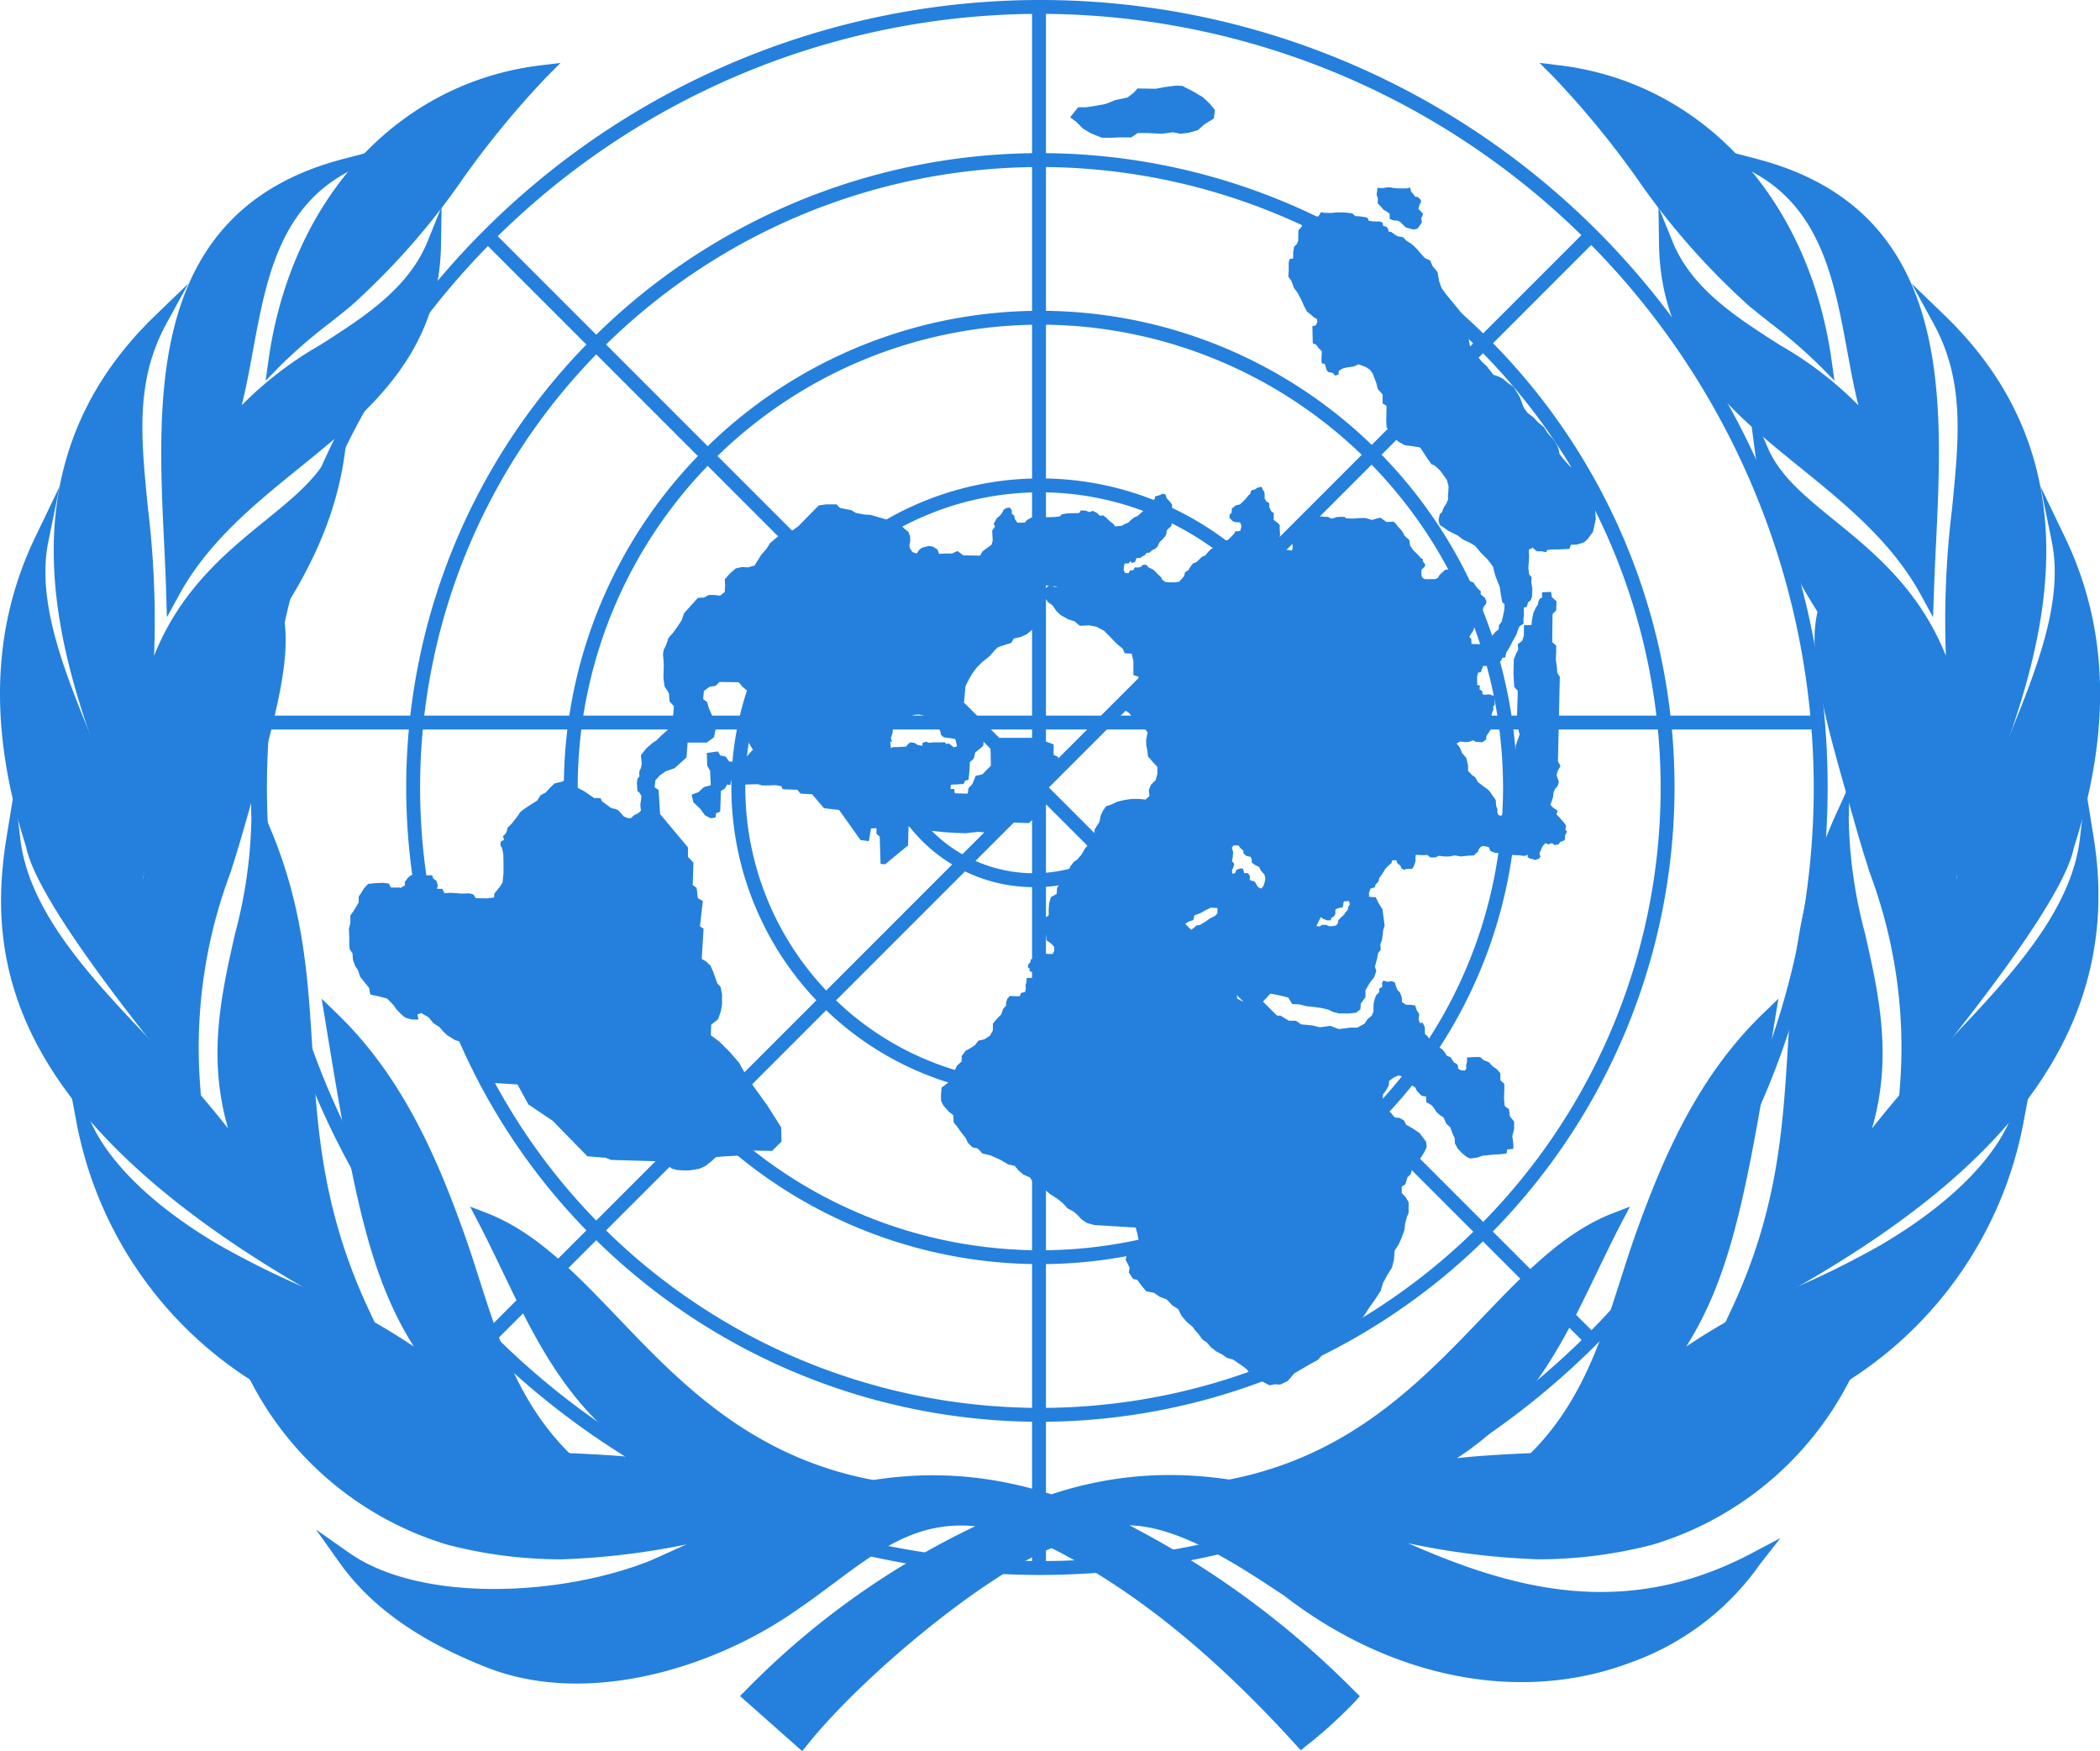 <svg id="icon" xmlns="http://www.w3.org/2000/svg" width="122" height="101.707" viewBox="0 0 122 101.707">
  <g id="Group_38" data-name="Group 38" transform="translate(15.431 3.654)">
    <path id="Path_97" data-name="Path 97" d="M400.191,1436.689c-4.125,4.139-6.767,9.469-11.324,13.267a51.272,51.272,0,0,0-4.129,3.495c1.151-8.167,6.6-15.69,15.454-16.762Z" transform="translate(-384.166 -1436.149)" fill="#2480dc" fill-rule="evenodd"/>
    <path id="Path_98" data-name="Path 98" d="M383.963,1454.414l.17-1.211c1.324-9.391,7.527-16.106,15.807-17.105l1.157-.141-.823.825a53.233,53.233,0,0,0-4.807,5.837,42,42,0,0,1-6.547,7.455c-.4.33-.807.654-1.222.981a29.771,29.771,0,0,0-2.878,2.487Zm14.912-17.336c-8.286,1.571-12.5,8.742-13.743,15.052.7-.627,1.39-1.174,2.065-1.707.413-.323.813-.641,1.207-.969a41.354,41.354,0,0,0,6.418-7.317A63.629,63.629,0,0,1,398.875,1437.078Z" transform="translate(-383.963 -1435.957)" fill="#2480dc"/>
  </g>
  <g id="Group_39" data-name="Group 39" transform="translate(89.439 3.654)">
    <path id="Path_99" data-name="Path 99" d="M500.749,1436.689c4.126,4.139,6.767,9.469,11.322,13.267a51.282,51.282,0,0,1,4.132,3.495c-1.154-8.167-6.6-15.69-15.454-16.762Z" transform="translate(-499.639 -1436.149)" fill="#2480dc" fill-rule="evenodd"/>
    <path id="Path_100" data-name="Path 100" d="M516.378,1454.41l-.857-.866a29.59,29.59,0,0,0-2.894-2.5c-.41-.325-.816-.645-1.211-.972a42.023,42.023,0,0,1-6.54-7.451,53.439,53.439,0,0,0-4.81-5.841l-.823-.825,1.157.141c8.277,1,14.48,7.714,15.807,17.105Zm-14.912-17.332a63.893,63.893,0,0,1,4.056,5.064,41.462,41.462,0,0,0,6.411,7.312c.388.325.788.64,1.2.96.68.536,1.377,1.086,2.08,1.718C513.963,1445.82,509.75,1438.649,501.466,1437.078Z" transform="translate(-499.244 -1435.957)" fill="#2480dc"/>
  </g>
  <g id="Group_40" data-name="Group 40" transform="translate(9.368 8.367)">
    <path id="Path_101" data-name="Path 101" d="M386.519,1444.069c-6.115,3.258-4.961,11.145-7.1,16.081l.2.038c2.03-4.873,9.875-6.04,12.119-11.589-.155,10.319-10.83,12.251-15.164,20.184-.277-9.144-2.279-21.5,9.947-24.714Z" transform="translate(-375.882 -1442.801)" fill="#2480dc" fill-rule="evenodd"/>
    <path id="Path_102" data-name="Path 102" d="M376.068,1469.829l-.044-1.485c-.029-.933-.076-1.9-.123-2.885-.41-8.583-.921-19.265,10.37-22.234l3.337-.876-3.045,1.624c-3.98,2.122-4.753,6.325-5.5,10.39-.2,1.094-.4,2.153-.65,3.157a21.226,21.226,0,0,1,4.558-3.5c2.522-1.609,5.132-3.273,6.244-6.027l.81-2-.032,2.161c-.094,6.41-4.218,9.749-8.2,12.978-2.619,2.121-5.326,4.313-7.01,7.394Zm7.95-24.971c-8.119,3.606-7.691,12.573-7.31,20.563q.039.785.073,1.551a30.4,30.4,0,0,1,6.5-6.468c3.584-2.9,6.988-5.659,7.751-10.494a18.976,18.976,0,0,1-5.624,4.693c-2.383,1.519-4.633,2.953-5.563,5.188l-.126.3-1.011-.2.2-.462a25.38,25.38,0,0,0,1.361-5.322C380.869,1450.957,381.534,1447.346,384.018,1444.858Z" transform="translate(-375.739 -1442.349)" fill="#2480dc"/>
  </g>
  <g id="Group_41" data-name="Group 41" transform="translate(96.345 8.367)">
    <path id="Path_103" data-name="Path 103" d="M514.418,1444.069c6.118,3.258,4.962,11.145,7.1,16.081l-.2.038c-2.03-4.873-9.875-6.04-12.119-11.589.155,10.319,10.831,12.251,15.164,20.184.281-9.144,2.282-21.5-9.948-24.714Z" transform="translate(-508.766 -1442.801)" fill="#2480dc" fill-rule="evenodd"/>
    <path id="Path_104" data-name="Path 104" d="M524.566,1469.829l-.709-1.3c-1.683-3.081-4.391-5.273-7.01-7.394-3.988-3.229-8.11-6.568-8.2-12.978l-.032-2.161.81,2c1.112,2.754,3.722,4.417,6.244,6.027a21.217,21.217,0,0,1,4.561,3.5c-.252-1-.448-2.067-.65-3.163-.747-4.063-1.522-8.264-5.5-10.387l-3.048-1.624,3.341.876c11.3,2.969,10.783,13.656,10.37,22.242-.047.984-.094,1.948-.123,2.878Zm-14.959-19.82c.763,4.835,4.167,7.593,7.75,10.494a30.405,30.405,0,0,1,6.5,6.468c.022-.507.047-1.023.072-1.545.385-7.993.817-16.964-7.309-20.569,2.487,2.488,3.149,6.1,3.75,9.355a25.1,25.1,0,0,0,1.362,5.326l.2.463-1.015.193-.126-.3c-.93-2.234-3.18-3.668-5.563-5.188A18.964,18.964,0,0,1,509.607,1450.009Z" transform="translate(-508.611 -1442.349)" fill="#2480dc"/>
  </g>
  <g id="Group_42" data-name="Group 42" transform="translate(3.123 16.475)">
    <path id="Path_105" data-name="Path 105" d="M373.612,1456.223c-3.291,6.017.236,11.955-.987,21.95.051.054.051.234.243.167,1.906-8.713,9.156-10.112,11.06-14.474-1.308,9.878-10.045,14.8-11.555,23.759-.419-4.643-10.776-19.826,1.239-31.4Z" transform="translate(-367.414 -1454.103)" fill="#2480dc" fill-rule="evenodd"/>
    <path id="Path_106" data-name="Path 106" d="M372.106,1490.018l-.281-3.111a21.575,21.575,0,0,0-1.368-4.378c-2.55-6.791-6.818-18.157,2.726-27.353l1.9-1.83-1.267,2.313c-1.815,3.319-1.488,6.594-1.075,10.741a54.352,54.352,0,0,1,.356,8.56c1.532-3.851,4.224-6.037,6.459-7.853,1.7-1.379,3.158-2.567,3.854-4.157l1.144-2.625-.374,2.84c-.694,5.236-3.433,9.1-6.081,12.837-2.452,3.461-4.768,6.728-5.478,10.936Zm.1-32.613c-7.121,8.52-3.323,18.64-.993,24.84.4,1.063.753,2,1.008,2.816,1.018-3.6,3.149-6.6,5.22-9.525,2.235-3.155,4.538-6.405,5.556-10.475a22.43,22.43,0,0,1-2.934,2.672c-2.723,2.212-5.809,4.718-6.95,9.938l-.047.221-.215.074a.545.545,0,0,1-.712-.328l-.13-.137.066-.132a46.7,46.7,0,0,0-.139-10.888C371.611,1463.189,371.318,1460.258,372.207,1457.405Z" transform="translate(-367.268 -1453.347)" fill="#2480dc"/>
  </g>
  <g id="Group_43" data-name="Group 43" transform="translate(101.59 16.473)">
    <path id="Path_107" data-name="Path 107" d="M527.094,1456.223c3.294,6.017-.237,11.955.986,21.95-.051.054-.051.234-.243.167-1.906-8.713-9.156-10.112-11.06-14.474,1.308,9.878,10.045,14.8,11.558,23.759.419-4.643,10.777-19.826-1.241-31.4Z" transform="translate(-516.001 -1454.101)" fill="#2480dc" fill-rule="evenodd"/>
    <path id="Path_108" data-name="Path 108" d="M528.182,1490.012l-.521-3.074c-.712-4.208-3.026-7.475-5.478-10.932-2.651-3.739-5.39-7.6-6.084-12.841l-.375-2.84,1.144,2.625c.7,1.59,2.159,2.779,3.855,4.157,2.235,1.816,4.926,4,6.458,7.853a53.953,53.953,0,0,1,.36-8.559c.413-4.146.737-7.422-1.079-10.742l-1.267-2.315,1.9,1.831c9.547,9.2,5.279,20.561,2.729,27.353a21.529,21.529,0,0,0-1.368,4.378Zm-10.9-24.951c1.018,4.07,3.323,7.32,5.56,10.477,2.071,2.922,4.2,5.929,5.22,9.523.255-.812.611-1.752,1.009-2.816,2.33-6.2,6.127-16.321-.993-24.84.886,2.852.593,5.785.265,9.078a46.723,46.723,0,0,0-.139,10.886l.022.187-.129.137a.509.509,0,0,1-.668.273l-.214-.074-.047-.221c-1.141-5.22-4.227-7.725-6.95-9.938A22.453,22.453,0,0,1,517.282,1465.061Z" transform="translate(-515.725 -1453.345)" fill="#2480dc"/>
  </g>
  <g id="Group_44" data-name="Group 44" transform="translate(0 28.248)">
    <path id="Path_109" data-name="Path 109" d="M365.594,1478.857c-1.306,6.373,4.664,13.888,6.168,22.644.107.04.179-.051.217-.12-.5-6.764,1.45-10.007,4.914-15.028a16.868,16.868,0,0,0,1.752-4.434c1.708,2.294.079,7.328-1.7,13.625-1.258,4.448-3.06,8.217-2.563,14.83-2.187-2.658-8.693-10.66-9.291-13.765-1.917-5.979-2.273-11.984.5-17.752Z" transform="translate(-363.176 -1475.75)" fill="#2480dc" fill-rule="evenodd"/>
    <path id="Path_110" data-name="Path 110" d="M374.735,1510.507l-.81-.983c-3.984-4.843-8.845-11.194-9.377-13.947-2.184-6.8-2.011-12.708.539-18l1.409-2.931-.652,3.186c-.728,3.56.955,7.645,2.736,11.971a66.2,66.2,0,0,1,2.789,7.658c.19-5.114,2.128-8.206,5.05-12.441a16.694,16.694,0,0,0,1.7-4.313l.217-.8.495.664c1.7,2.28.4,6.822-1.239,12.573l-.4,1.4c-.243.857-.5,1.689-.766,2.52a28.892,28.892,0,0,0-1.781,12.169Zm-9.856-30.29c-1.519,4.509-1.365,9.495.45,15.16.381,1.965,3.363,6.433,8.438,12.676a30.644,30.644,0,0,1,1.885-11.229c.258-.824.52-1.648.759-2.5l.4-1.405c1.381-4.837,2.506-8.786,1.794-11.014a15.2,15.2,0,0,1-1.513,3.55c-3.439,4.984-5.352,8.119-4.855,14.786l.01.122-.06.105a.575.575,0,0,1-.715.3l-.215-.082-.038-.227a49.2,49.2,0,0,0-3.388-10.354C366.4,1486.635,365.036,1483.315,364.879,1480.217Z" transform="translate(-363.032 -1474.643)" fill="#2480dc"/>
  </g>
  <g id="Group_45" data-name="Group 45" transform="translate(105.413 28.248)">
    <path id="Path_111" data-name="Path 111" d="M535.224,1478.857c1.3,6.373-4.661,13.888-6.167,22.644-.1.04-.18-.051-.218-.12.507-6.764-1.45-10.007-4.911-15.028a16.736,16.736,0,0,1-1.752-4.434c-1.708,2.294-.082,7.328,1.7,13.625,1.258,4.448,3.061,8.217,2.563,14.83,2.19-2.658,8.693-10.66,9.3-13.765,1.913-5.979,2.269-11.984-.508-17.752Z" transform="translate(-521.053 -1475.75)" fill="#2480dc" fill-rule="evenodd"/>
    <path id="Path_112" data-name="Path 112" d="M525.8,1510.505l.094-1.269a28.878,28.878,0,0,0-1.78-12.169c-.262-.831-.523-1.663-.766-2.52l-.394-1.388c-1.642-5.759-2.94-10.308-1.241-12.59l.495-.664.218.8a16.249,16.249,0,0,0,1.708,4.331c2.913,4.221,4.848,7.314,5.034,12.422a66.715,66.715,0,0,1,2.79-7.652c1.78-4.327,3.464-8.414,2.736-11.975l-.652-3.186,1.409,2.931c2.55,5.293,2.723,11.2.529,18.049-.526,2.723-5.386,9.066-9.367,13.9Zm-3.867-28.6c-.715,2.23.413,6.186,1.8,11.032l.394,1.387c.24.85.5,1.674.759,2.5a30.649,30.649,0,0,1,1.885,11.23c5.071-6.232,8.053-10.7,8.428-12.632,1.825-5.706,1.976-10.7.46-15.206-.158,3.1-1.525,6.422-2.953,9.9a49.282,49.282,0,0,0-3.388,10.349l-.038.224-.212.083a.566.566,0,0,1-.718-.3l-.06-.105.01-.122c.5-6.662-1.412-9.8-4.838-14.77A14.6,14.6,0,0,1,521.929,1481.907Z" transform="translate(-520.911 -1474.643)" fill="#2480dc"/>
  </g>
  <g id="Group_46" data-name="Group 46" transform="translate(0.06 45.567)">
    <path id="Path_113" data-name="Path 113" d="M363.98,1504.731c.826,7.206,9.827,12.677,13.66,19.3.111.041.148-.05.158-.117-3.783-7.908.561-13.793.416-20.384,4.57,10.073.8,17.465,6.03,28.66-13.143-6.922-22.28-15-20.263-27.459Z" transform="translate(-363.268 -1501.57)" fill="#2480dc" fill-rule="evenodd"/>
    <path id="Path_114" data-name="Path 114" d="M384.962,1532.408l-1.062-.558c-20.4-10.75-21.66-20.547-20.471-27.881l.467-2.883.331,2.9c.488,4.266,4.059,8.039,7.514,11.687a64.308,64.308,0,0,1,4.564,5.174c-1.214-4.157-.394-7.78.4-11.3a27.6,27.6,0,0,0,.952-6.7l-.044-1.97.816,1.794c2.235,4.928,2.5,9.131,2.771,13.58.287,4.6.58,9.352,3.256,15.077ZM363.97,1506.4c-.523,9.3,5.393,16.671,19.271,24.179-2.295-5.38-2.575-9.9-2.846-14.288-.24-3.848-.467-7.51-2-11.6a38.8,38.8,0,0,1-.9,5.03c-.924,4.089-1.879,8.314.513,13.319l.054.111-.016.121a.547.547,0,0,1-.256.4l-.167.1-.413-.115-.073-.126a42.363,42.363,0,0,0-5.982-7.3C368.232,1513.141,365.224,1509.967,363.97,1506.4Z" transform="translate(-363.113 -1500.872)" fill="#2480dc"/>
  </g>
  <g id="Group_47" data-name="Group 47" transform="translate(100.096 45.566)">
    <path id="Path_115" data-name="Path 115" d="M535.147,1504.731c-.829,7.206-9.831,12.677-13.664,19.3-.111.041-.148-.05-.158-.117,3.782-7.908-.561-13.793-.413-20.384-4.574,10.073-.8,17.465-6.029,28.66,13.14-6.922,22.278-15,20.263-27.459Z" transform="translate(-514.01 -1501.569)" fill="#2480dc" fill-rule="evenodd"/>
    <path id="Path_116" data-name="Path 116" d="M513.7,1532.408l.507-1.086c2.673-5.722,2.966-10.475,3.253-15.072.278-4.451.536-8.654,2.774-13.585l.816-1.8-.044,1.971a27.469,27.469,0,0,0,.952,6.707c.795,3.523,1.611,7.144.4,11.3a64.1,64.1,0,0,1,4.564-5.175c3.454-3.649,7.025-7.42,7.517-11.686l.335-2.9.463,2.881c2.257,13.961-9.755,22.233-20.471,27.879Zm6.569-27.713c-1.539,4.093-1.766,7.753-2,11.605-.271,4.381-.552,8.9-2.843,14.282,13.875-7.508,19.791-14.884,19.271-24.179-1.255,3.562-4.262,6.736-7.187,9.825a42.4,42.4,0,0,0-5.983,7.3l-.072.126-.318.118-.262-.1a.546.546,0,0,1-.255-.4l-.016-.121.053-.111c2.392-5,1.438-9.229.517-13.315A38.411,38.411,0,0,1,520.268,1504.695Z" transform="translate(-513.699 -1500.87)" fill="#2480dc"/>
  </g>
  <g id="Group_48" data-name="Group 48" transform="translate(3.788 58.006)">
    <path id="Path_117" data-name="Path 117" d="M369.624,1527.183c1.112,2.6,3.943,5.257,7.666,7.442,4.712,2.765,9.361,3.716,13.754,7.912-4.2-4.977-5.046-9.437-7-21.43,3.536,3.407,5.534,7.685,7.306,12.639,1.664,4.659,2.588,9.936,7.136,13.758-3.417-1.393-10.7-1.532-16.7-4.463a22.407,22.407,0,0,1-12.166-15.857Z" transform="translate(-368.552 -1519.974)" fill="#2480dc" fill-rule="evenodd"/>
    <path id="Path_118" data-name="Path 118" d="M400.326,1548.44l-2.373-.967a17.638,17.638,0,0,0-2.934-.81l.813.964-1.062-1.015c-.7-.141-1.45-.278-2.238-.421a43.523,43.523,0,0,1-11.3-3.193,22.768,22.768,0,0,1-12.387-16.145l-.675-3.6,1.443,3.369c1.053,2.457,3.713,5.032,7.5,7.254a51.543,51.543,0,0,0,4.836,2.414,38.343,38.343,0,0,1,6.471,3.481c-2.619-4.164-3.517-8.962-5.153-19l-.2-1.2.873.842c3.8,3.66,5.8,8.311,7.407,12.793.309.874.6,1.769.885,2.672,1.239,3.873,2.518,7.879,6.128,10.913Zm-6.143-2.764c.854.162,1.648.326,2.361.507-2.815-2.978-3.962-6.572-5.078-10.061-.287-.895-.571-1.78-.88-2.646-1.437-4.023-3.205-8.182-6.32-11.577,1.857,11.315,2.768,15.314,6.7,19.974Zm-23.895-16.406a22.039,22.039,0,0,0,11.3,13,42.974,42.974,0,0,0,11.089,3.124c.346.063.687.124,1.018.186l-3.306-3.158a28.91,28.91,0,0,0-8.772-5.4,52.5,52.5,0,0,1-4.911-2.452A22.848,22.848,0,0,1,370.288,1529.271Z" transform="translate(-368.17 -1519.57)" fill="#2480dc"/>
  </g>
  <g id="Group_49" data-name="Group 49" transform="translate(86.057 58.006)">
    <path id="Path_119" data-name="Path 119" d="M526.533,1527.183c-1.11,2.6-3.943,5.257-7.665,7.442-4.712,2.765-9.358,3.716-13.752,7.912,4.205-4.977,5.046-9.437,7-21.43-3.537,3.407-5.535,7.685-7.31,12.639-1.664,4.659-2.588,9.936-7.136,13.758,3.416-1.393,10.7-1.532,16.7-4.463a22.408,22.408,0,0,0,12.167-15.857Z" transform="translate(-495.448 -1519.974)" fill="#2480dc" fill-rule="evenodd"/>
    <path id="Path_120" data-name="Path 120" d="M494.656,1548.44l1.964-1.65c3.609-3.034,4.889-7.04,6.127-10.913.29-.9.574-1.8.886-2.672,1.607-4.484,3.618-9.137,7.41-12.793l.873-.842-.2,1.2c-1.636,10.04-2.534,14.839-5.153,19a38.362,38.362,0,0,1,6.471-3.483,51.127,51.127,0,0,0,4.832-2.413c3.789-2.224,6.452-4.8,7.5-7.254l1.447-3.387-.678,3.621A22.768,22.768,0,0,1,513.75,1543a43.522,43.522,0,0,1-11.3,3.193c-.791.143-1.539.28-2.238.421l-1.062,1.015.813-.964a17.539,17.539,0,0,0-2.937.81Zm16.063-26.54c-3.114,3.393-4.883,7.552-6.326,11.577-.306.865-.59,1.751-.877,2.646-1.115,3.489-2.263,7.083-5.077,10.061.715-.181,1.51-.345,2.364-.507l3.212-3.8C507.951,1537.213,508.862,1533.215,510.719,1521.9Zm13.976,7.374a22.919,22.919,0,0,1-6.415,5.3,52.078,52.078,0,0,1-4.908,2.451,28.945,28.945,0,0,0-8.772,5.4l-3.306,3.158c.331-.062.669-.123,1.015-.186,3.338-.61,7.5-1.368,11.089-3.124A22.035,22.035,0,0,0,524.694,1529.273Z" transform="translate(-494.656 -1519.57)" fill="#2480dc"/>
  </g>
  <g id="Group_50" data-name="Group 50" transform="translate(12.973 70.081)">
    <path id="Path_121" data-name="Path 121" d="M382.694,1547.8c6.965,7.256,18.788,4.744,25.212,6.373-6.874-3.108-8.69-9.191-11.545-14.666,6.975,2.695,10.578,13.531,22.968,15.6-6.527.823-14.527,5.617-25.061,2.878a18.651,18.651,0,0,1-11.574-10.184Z" transform="translate(-381.172 -1538.748)" fill="#2480dc" fill-rule="evenodd"/>
    <path id="Path_122" data-name="Path 122" d="M400.287,1558.962a26.267,26.267,0,0,1-6.663-.856,19.011,19.011,0,0,1-11.835-10.393l-1.16-2.35,1.812,1.891c4.731,4.925,11.7,5.24,17.843,5.519,1.664.076,3.268.148,4.724.315-4.267-2.743-6.241-6.85-8.154-10.841-.457-.945-.911-1.892-1.393-2.822l-.495-.949,1,.386c2.83,1.095,5.128,3.5,7.562,6.037,3.725,3.9,7.949,8.31,15.328,9.539l2.72.454-2.736.345a42.838,42.838,0,0,0-6.244,1.491A43.227,43.227,0,0,1,400.287,1558.962Zm-16.649-9.571a17.841,17.841,0,0,0,10.209,7.94c7.243,1.89,13.235.153,18.521-1.377,1.494-.432,2.931-.848,4.312-1.152-6.4-1.672-10.278-5.727-13.739-9.344-2.058-2.15-4.016-4.2-6.241-5.373.3.6.589,1.208.879,1.814,2.254,4.692,4.381,9.122,9.951,11.64l4.163,1.881-4.428-1.124a37.854,37.854,0,0,0-7.02-.717C394.941,1553.338,388.486,1553.046,383.638,1549.391Z" transform="translate(-380.629 -1538.476)" fill="#2480dc"/>
  </g>
  <g id="Group_51" data-name="Group 51" transform="translate(68.085 70.081)">
    <path id="Path_123" data-name="Path 123" d="M510.7,1547.8c-6.966,7.256-18.792,4.744-25.215,6.373,6.874-3.108,8.69-9.191,11.549-14.666-6.979,2.695-10.581,13.531-22.971,15.6,6.531.823,14.527,5.617,25.061,2.878A18.65,18.65,0,0,0,510.7,1547.8Z" transform="translate(-471.271 -1538.748)" fill="#2480dc" fill-rule="evenodd"/>
    <path id="Path_124" data-name="Path 124" d="M491.556,1558.96a43.21,43.21,0,0,1-12.3-2.232,42.859,42.859,0,0,0-6.247-1.491l-2.736-.345,2.72-.454c7.379-1.229,11.6-5.644,15.328-9.537,2.434-2.542,4.731-4.944,7.565-6.039l1-.386-.5.949c-.486.931-.939,1.88-1.4,2.829-1.917,3.987-3.887,8.093-8.154,10.834,1.457-.167,3.064-.239,4.725-.315,6.149-.279,13.115-.594,17.846-5.519l1.812-1.891-1.16,2.35a18.993,18.993,0,0,1-11.816,10.387A26.367,26.367,0,0,1,491.556,1558.96ZM475.17,1554.8c1.38.3,2.821.72,4.315,1.154,5.285,1.526,11.274,3.266,18.539,1.37a17.813,17.813,0,0,0,10.19-7.934c-4.847,3.655-11.305,3.948-16.61,4.189a37.847,37.847,0,0,0-7.019.717l-4.429,1.124,4.164-1.881c5.566-2.517,7.7-6.945,9.947-11.636.293-.607.586-1.215.885-1.819-2.228,1.176-4.185,3.223-6.244,5.375C485.449,1549.076,481.569,1553.129,475.17,1554.8Z" transform="translate(-470.278 -1538.476)" fill="#2480dc"/>
  </g>
  <g id="Group_52" data-name="Group 52" transform="translate(18.352 85.666)">
    <path id="Path_125" data-name="Path 125" d="M472.189,1570.26c-6.954,2.644-14.36.381-19.8-3.833-2.484-1.629-7.2-4.923-10.593-3.978a51.17,51.17,0,0,1,14.218,10.175,26.516,26.516,0,0,1-2.827,2.566c-4.318-4.763-9.137-8.964-14.5-11.631-4.457,1.809-11.571,7.893-14.549,11.659l-2.975-2.635a47.412,47.412,0,0,1,14.382-10.029c-5.172-1.214-8.059,2.121-11.835,4.67-4.678,3.313-12.063,5.595-17.749,3.319a18.142,18.142,0,0,1-8.337-5.937c4.444,3.124,12.847,2.521,17.9.5,6.8-3.016,13.7-6.855,23.142-3.8,7.187-2.437,14.149-.713,20.645,2.821,6.858,3,13.109,4.287,20.216.536a15.213,15.213,0,0,1-7.324,5.595Z" transform="translate(-395.928 -1559.762)" fill="#2480dc" fill-rule="evenodd"/>
    <path id="Path_126" data-name="Path 126" d="M423.578,1575.657l-3.612-3.2.3-.3a46.785,46.785,0,0,1,13.364-9.561c-3.347-.331-5.62,1.371-8.227,3.32-.675.5-1.358,1.015-2.074,1.5-4.762,3.373-12.207,5.722-18.126,3.36-3.924-1.549-6.711-3.538-8.513-6.078l-1.359-1.912,1.92,1.349c4.179,2.936,12.346,2.524,17.512.456.589-.26,1.188-.533,1.793-.807,6.294-2.854,12.806-5.808,21.5-3.042,6.494-2.154,13.308-1.21,20.841,2.891,5.907,2.583,12.431,4.444,19.835.536l1.679-.887-1.172,1.493a15.531,15.531,0,0,1-7.5,5.724c-6.373,2.425-13.916.966-20.191-3.893l-.4-.26c-2.2-1.454-5.689-3.755-8.557-3.8a51.874,51.874,0,0,1,13.109,9.653l.274.269-.256.287a26.714,26.714,0,0,1-2.874,2.609l-.3.245-.258-.285c-4.823-5.319-9.475-9.068-14.222-11.459-4.305,1.825-11.249,7.714-14.218,11.467Zm-2.44-3.24,2.342,2.074c3.249-3.956,10.092-9.686,14.445-11.451l.167-.069.164.082c4.81,2.389,9.509,6.13,14.367,11.437a26.824,26.824,0,0,0,2.222-2,50.109,50.109,0,0,0-13.827-9.826l-.978-.464,1.043-.29c3.407-.939,7.843,2,10.5,3.754l.419.277c6.083,4.7,13.345,6.11,19.438,3.794l.009,0a13.742,13.742,0,0,0,5.96-4.055c-7.016,2.979-13.21,1.152-18.877-1.327-7.41-4.028-14.051-4.944-20.355-2.81l-.126.044-.126-.041c-8.472-2.739-14.861.162-21.042,2.969-.609.274-1.211.547-1.813.815-4.677,1.873-11.725,2.422-16.383.493a19.509,19.509,0,0,0,6.808,4.2c5.588,2.24,12.926-.126,17.367-3.273.712-.481,1.387-.986,2.052-1.482,2.944-2.2,5.727-4.283,10.108-3.251l1.122.263-1.04.493A46.954,46.954,0,0,0,421.138,1572.417Z" transform="translate(-395.327 -1559.617)" fill="#2480dc"/>
  </g>
  <g id="Group_53" data-name="Group 53" transform="translate(14.706)">
    <path id="Path_127" data-name="Path 127" d="M435.888,1522.474a45.737,45.737,0,1,1,45.738-45.737A45.786,45.786,0,0,1,435.888,1522.474Zm0-90.668a44.931,44.931,0,1,0,44.93,44.931A44.98,44.98,0,0,0,435.888,1431.806Zm0,81.772a36.842,36.842,0,1,1,36.843-36.84A36.884,36.884,0,0,1,435.888,1513.578Zm0-72.876a36.035,36.035,0,1,0,36.036,36.036A36.078,36.078,0,0,0,435.888,1440.7Zm0,63.72a27.685,27.685,0,1,1,27.687-27.684A27.716,27.716,0,0,1,435.888,1504.422Zm0-54.564a26.879,26.879,0,1,0,26.88,26.88A26.911,26.911,0,0,0,435.888,1449.857Zm0,44.829a17.95,17.95,0,1,1,17.95-17.948A17.971,17.971,0,0,1,435.888,1494.686Zm0-35.092a17.142,17.142,0,1,0,17.143,17.144A17.163,17.163,0,0,0,435.888,1459.594Z" transform="translate(-390.154 -1431)" fill="#2480dc"/>
  </g>
  <g id="Group_54" data-name="Group 54" transform="translate(51.392 33.173)">
    <path id="Path_128" data-name="Path 128" d="M449.01,1499.287a9.178,9.178,0,1,1,8.923-9.172A9.06,9.06,0,0,1,449.01,1499.287Zm0-17.542a8.371,8.371,0,1,0,8.116,8.37A8.255,8.255,0,0,0,449.01,1481.745Z" transform="translate(-440.09 -1480.938)" fill="#2480dc"/>
  </g>
  <g id="Group_55" data-name="Group 55" transform="translate(28.168 0.613)">
    <path id="Path_129" data-name="Path 129" d="M441.118,1522.079h-.807v-44.956l-31.79-31.789.574-.571,31.216,31.217v-44.149h.807v44.956l31.79,31.788-.574.571-31.216-31.216Z" transform="translate(-408.521 -1431.832)" fill="#2480dc"/>
  </g>
  <g id="Group_56" data-name="Group 56" transform="translate(15.312 41.563)">
    <rect id="Rectangle_27" data-name="Rectangle 27" width="90.248" height="0.807" fill="#2480dc"/>
  </g>
  <g id="Group_57" data-name="Group 57" transform="translate(28.168 13.545)">
    <path id="Path_130" data-name="Path 130" d="M409.095,1513.756l-.574-.57,63.813-63.812.574.571Z" transform="translate(-408.521 -1449.373)" fill="#2480dc"/>
  </g>
  <g id="Group_58" data-name="Group 58" transform="translate(20.269 15.553)">
    <path id="Path_131" data-name="Path 131" d="M399.409,1493.334h-.549l-.126-.233-.337-.041-.482.022-.382.041-.252.275-.148.251-.145.212v.337l-.148.252-.169.274-.167.23v.423l-.085.359.021.441v.4l.023.338.167.252.022.359.126.356.167.252.126.382.233.293.293.36.063.377.571.127.4.107.378.378.17.252.293.3.233.189.378.1h.378l-.063-.293.212-.085.441.252.274.337.36.233.23.271.233.212.442.273.233.064.482.189.274.211.234.255.018.293.234.356.189.3.359.653.293.17,1.308.082.631,1.16,1.412.949,2.02,2.065,1.053.082.319.126,2.884.085.422.252.23.17.316.082.381.022h.315l.59-.1.36-.17.293-.23.3-.274.463-.041.842-.044.252-.275.719-.018.989.018.546-.545-.019-.823-.8-1.264-.759-1.053-.464-.675-.422-.76-.546-.63-.59-.589-.507-.378.022-.612.4-.315.167-.485.063-.4v-.549l-.082-.441-.192-.211-.249-.7-.151-.334-.271-.256-.234-.126.107-1.768-.211-.126.167-1.475-.293-.167-.063-.592-.233-.167.044-1.3-.318-.337v-.549l-1.62-1.938-.086-1.39-.23-.167.041-.4.275-.3.337-.23.5-.17.7-.63.063-.864h1.116l.422-.315.1-.549-.212-.7-.189-.42-.1-.359-.233-.189.041-.464.337-.251.338-.044.233-.231,1.116.019.23.274.337.274.108.5.085.823-.211.148.018,1.475.256.422-.234.252-.359.441h-.779l-.211-.293-.316-.066-.126-.23-.652.085.022.735.167.3.041.842-.4.107-.315.293-.4.148.107.442.4.381.271.378.337.17.274-.043.032-.243.239-.1.013-.325.031-.873.231-.145.125-.23.189.032.051-.252.756.031.023.189.779-.022.239.073h.41l.347-.019.355.063.086.177.852.031.176.221.684.041.68.806.885.107,1.242,1.746.485.063.126-.737.316-.019,0,.334.189.158.05,1.586.265.021,1.334-1.1.022-1.081.23.01.031-.262h.546l.526.492.744.075.63.044.612.019.715-.082.422.041.9-.274.422-.063.063-.252,1.16.041.589-.567.063-.568.019-.467.381-.63.148-.441.271-.3.022-.4.189-.211.022-.253-.274-.125v-.612l-.463-.167-.063-.212h-2.591l-.548.567.021,1.053-.5.507-.382.082-.189.467-.231.252-.044.315-.756-.022-.023-.251-.22.006.019-.252.737-.041.1-.2.189-.041.032-.316.032-.305.013-.407.233-.211.085-.359.293-.231.173-.157.032-.46-.3-.063v-.252l.018-.432-.848-.132-.126-.5-.212-.148.086-.464.23-.086.086-.926.211-.419.189-.319.251-.337.338-.334.4-.315.3-.341.189-.189.378-.126.4-.126.148-.252.378-.085.378-.167.36-.3.233-.211.378-.293.089-.24-.022-.271v-.283l-.01-.221-.243-.126.013-1.04.23-.021.117-.211.64.012.01.442-.2.022-.116-.107-.24.044-.18.186.022.252v.284l.145.211.271.2.233.338.253.23.419.233.378.126.3.252.568-.022.422.085.422.233.378.378.36.378.337.274.126.274.4.019.1.445v.8l.3.1-.044.549-.231.148-.211.148-.167.23-.148.189-.041.337.041.338.231.148.189.23.274.234.319.126.082.252.233.3-.085.419v.3l.063.3.041.378.255.293.293.318v.4l-.1.36-.274.274-.126.315.041.337-.231.211-.378-.041h-.422l-.422.063-.422.1-.356.17-.29.094-.179.252-.136.284-.073.378-.139.211-.145.24-.01.52-.189.189-.356.378-.189.338-.255.3-.211.144-.189.252-.126.319-.147.274-.271.293-.234.379-.019.337-.337.192-.107.356-.022.337v.36l-.208.145-.044.359.063.3.023.293.04.36.274.189.173.189v.23l-.094.18h-.234l-.176-.012-.284.031-.22.107-.189.114-.167.085-.022.158-.117.113-.032.18.094.063.022.17.18.05.145.076.013.217a.879.879,0,0,1-.192.035c-.073,0-.325.01-.325.01l-.019.239-.053.212.022.158-.044.2-.243.063-.06.18-.212.01-.378-.018-.136.154-.063.18-.022.233-.167.189-.107.316-.23.23-.256.3v.4l-.167.3-.316.211-.359.082-.189.252-.252.171-.3.167-.23.3v.315l-.275.252-.148.318.086.335-.252.148-.233.211-.338.252-.041.4v.359l.126.274.356.4.233.17.022.422.189.23.252.359.253.316.125.274.275.274.3.063.275.293.463.107.567.252.464.274.381.086.23.271.274.233.378.167.234.36.23.1.359.212.356.3.4.252.338.274.274.3.356.189.255.23.211.23.293.192.422.126,2.42.148.086.315.086.4-.192.126-.23.252-.231.359-.107.419.126.233.108.23-.044.274.251.378.234.044.23.316.3.359.442.082.337.233.4.148.318.338.356.23.189.382.3.355.356.3.13.189.189.208.252.338.252.17.234.275.293.23.359.189.275.193.355.1.275.189.252.17.274.208.233.341.464.23.251.167.378.192.3-.063.315.019.4-.189.167-.167.255-.3.545-.316.36-.211.463-.252.356-.4.382-.252.422-.381.4-.378.445-.357.4-.445.293-.378.3-.463.357-.507.3-.464.126-.441.252-.464.274-.441.108-.445.041-.526.231-.356.17-.382.167-.463.044-.378.1-.378.1-.234v-.63l-.189-.315-.209-.212v-.378l.209-.129.126-.42.17-.148.108-.337.23-.148.1-.293.189-.233.17-.274.148-.315L459,1508.1l-.189-.252-.189-.252-.253-.17-.189-.126-.341-.189-.126-.252-.271-.148-.255-.019-.167-.192-.189-.212-.233-.1-.148-.189.022-.274.022-.378.167-.212.17-.315.019-.252.255-.192.271-.126.274.063.211.211.17.211.337.212.1.211.274.274.253.041.021.337.275.148a1.574,1.574,0,0,1,.293.4l.233.211.189.107.167.378.234.211.126.359.126.271.018.318.17.293.234.252.252.211.23.107.422-.062.293-.107.256-.022.4-.041.378-.019.359-.044.041-.229.356-.044v-.274l-.063-.464.108-.4v-.441l-.252-.316-.044-.4-.252-.189-.041-.445.019-.482v-.36l-.23-.211v-.4l-.189-.23-.274-.19-.211-.233-.274-.1-.23-.192h-.319l-.441.022,0,.252-.05.2.01.2-.094.116-.24-.031-.148-.1v-.139l-.063-.114-.157-.085-.126-.167-.073-.136-.233-.094-.113-.19-.148-.179-.2-.126-.167-.189-.148-.126-.22-.085-.117-.24-.158-.126-.01-.41-.126-.252-.158.022-.072-.2.032-.324-.139-.211-.094-.284-.283-.041h-.253l-.23-.158-.009-.261-.1-.284-.157-.158-.1-.262-.041-.17-.2-.082-.23.041-.243-.073-.082.145.022.212-.19.125.01.189-.18.18-.085.218-.06.243-.013.274v.22l-.094.23-.24.2-.179.265-.422.233h-.422l-.652.086-.5-.19-.612.085-.422-.107-.652-.063-.315-.212h-.4l-.485-.293h-.5l-.378-.338-.359.019-.441-.082-.319.063-.082-.423-.445-.23-.019-.274.422-.1.334.06.4-.041h.464l.526.1.422.085.423.108.23.378.4.018.422.107.419.041.445.063.378.085.316.148.359.085h.545l.422-.044.252-.19.022-.337.274-.379v-.4l.23-.4.274-.357.126-.359-.082-.252.126-.464.063-.337.148-.17-.021-.337.1-.252.066-.568.083-.252-.063-.485-.063-.464-.212-.337-.189-.378a1.3,1.3,0,0,1-.379-.022v-.233l.083-.23.255-.085.041-.158.167-.171.054-.22.136-.176.1-.158.107-.18.145-.157.212-.177.053-.17h.23l.072.189.17.13.063.164.145.066.17-.044.167-.009h.145l.085-.148.063-.167.043-.17-.013-.155.022-.17.429.021.243-.015.189.148h.274l.209-.1.3.041h.316l.3-.063.359.063.378-.041.378-.022.252-.23a.376.376,0,0,1,.274-.318l.338.063.1.233.255.1.274.022.293.022.233.041.23.041.208.015h.167l.18.032.186.009.129-.082.01.158.136.082.117.013.158.063.23-.063.107-.139-.066-.136a.46.46,0,0,1,.054-.18.4.4,0,0,0,.063-.154l.094-.17.148-.136a.421.421,0,0,0,.167.072c.063,0,.116-.062.18-.062s.177.107.177.107l.243-.053.072-.126.158-.054.126-.082v-.233l.117-.231-.094-.126.041-.23-.116-.167-.186-.212-.252-.274.06-.211-.248-.167-.171-.17.148-.419.041-.319.107-.23c.189-.107.189-.4.189-.4l-.126-.36.06-.23.17-.3-.148-.273.108-4.908-.148-.23-.022-.338-.063-.445.022-.378v-.419l-.23-.211.019-1.623.211-.211.022-.526-.274-.252-.044-.3-.526.022v.316c-.23.044-.23.381-.23.381l-.148.23-.126.274-.085.441-.022.256-.442.018v.59l-.1.318-.255.189.022.316-.126.252-.126.315-.022.823.044.779.208.233-.041,1.328s.022.5.022.611a5.481,5.481,0,0,0,.126.589l-.23.653-.107,1.79-.252.167-.19.382.041.463-.019.356-.212.044.051.706-.17.176-.154-.072-.054-.158.01-.167-.072-.167-.032-.369-.136-.19-.189-.274a1.2,1.2,0,0,0-.2-.2c-.073-.041-.262-.189-.262-.189l-.23-.167-.189-.315a1.181,1.181,0,0,1-.211-.148c-.041-.051-.189-.208-.189-.208v-.305l-.1-.442-.252-.293-.126-.319-.192-.23.2-.113.117.009.18.022.23-.01.23-.094.17.094.375.019.211-.145.032-.229.136-.2.139-.221-.044-.3.054-.243v-.19l.041-.211.076-.158-.022-.167.094-.116-.01-.5-.305-.1-.252.022-.136-.022-.032-.2-.148-.094.019-.22-.155-.032v-.218l-.01-.265.061-.23.161-.032.072-.211.073-.158.179.022.063-.189h.23l.158-.1.243.114.167-.158.063-.145.167-.032.066-.283.148-.231.208-.4.234-.422.126-.382.085-.117.088-.05.1-.054.013-.142-.013-.122.035-.256-.012-.419.18-.063.072-.261.148-.108.079-.2.022-.464-.063-.378.019-.3-.145-.167-.044-.359.044-.675-.022-.4.212-.1.1-.337-.063-.482-.022-.318.022-.274-.208-.167-.066-.36-.019-.441-.2-.126-.17-.186-.189-.035-.176-.1-.117-.126-.177.012-.1-.286.022-.209.2-.072.161-.139-.057-.135.044-.211v-.293l-.1-.262-.167.018-.243-.113-.136-.148.041-.221.018-.252v-.627l-.23-.1-.072-.208-.29.015-.152.032-.327-.022-.274.069-.136.066-.145.133-.293-.016-.161-.032-.088-.2-.022-.3.022-.287-.237-.057-.006-.245-.1-.242-.186-.032-.22-.3-.192-.107-.555-.542-.419-.423-.337-.756-.256-.444-.189-.316-.253-.422-.355-.356-.3-.315-.148-.611-.126-.337-.016-.482-.114-.18-.072-.274-.1-.252-.189-.158-.032-.23-.136-.12-.157-.038-.051-.1-.11-.016-.111.019-.173-.025h-.145l-.072-.1-.126-.151-.224-.016-.161-.041-.06-.133-.076-.076-.161-.179-.22-.18-.094-.145-.117-.126-.293-.2-.136-.18-.189-.211-.234-.177-.123-.085-.075-.167h-.388l-.22.01.022.139.123.155-.114.158.136.157.013.18.177.167.158.252.063.242-.085.347.085.2.032.252.022.189.23.189.1.176.18.148.189.306.063.176.063.274.158.148.136.252.013.294.155.126a.645.645,0,0,1,.066.179,1.187,1.187,0,0,0,.091.24l.063.23a.882.882,0,0,0,.139.192.459.459,0,0,1,.1.177l.148.157.2.136v.234l.23.6.086.356.274.3.063.359.17.334.271.212.107.3.23.274.022.316.3.1.252.274.252.315.274.338.293.337s.233.36.3.464.315.445.315.445a.932.932,0,0,1,.337.167,3.46,3.46,0,0,1,.252.315l.3.423.1.359-.013.331-.022.24.013.2-.125.28-.117.17a1.184,1.184,0,0,0-.094.24c0,.054-.148.17-.148.17a2.678,2.678,0,0,0-.072.388c.013.05.032.1.044.167s.051.1.127.14a1.76,1.76,0,0,1,.167.113l.22.158.278.139.293.148.274.212.4.189.316.189.337.4.4.4.3.4.145.548.255.653.063.441.082.445.126.088v.148l-.013.211-.041.19-.041.2-.072.284-.157.2-.013.243-.176.136-.148.167-.148.18-.24.136-.148.158-.167.085-.548-.013-.019-.3-.116-.116.1-.158.139-.221.05-.167.139-.126.072-.1.094-.234.1-.145.094-.18v-.262l.063-.179.126-.145.022-.148-.1-.211-.116-.1s-.136-.072-.127-.148.041-.1-.009-.144-.085-.076-.085-.076l-.114-.113a1.392,1.392,0,0,1-.139-.2s-.009-.083-.157-.136a.57.57,0,0,1-.2-.1l-.085-.136-.189-.158-.189-.107-.136-.136-.136-.1a1.065,1.065,0,0,0-.211-.012c-.063.012-.221.031-.221.031l-.176.013-.189.167-.17.167-.063.139-.176.072h-.6l-.148-.094a1.052,1.052,0,0,1-.041-.189v-.252l.1-.1.094-.1.032-.107-.072-.091-.076-.108v-.126l-.136-.072-.085-.116-.328-.319-.189-.274-.041-.318-.274-.249-.148-.278-.274-.293s-.148-.274-.3-.252a3.226,3.226,0,0,1-.334.018l-.359-.252-.243.063-.243.075a3.209,3.209,0,0,0-.419-.116c-.073,0-.347.01-.41.01a1.532,1.532,0,0,1-.262.022c-.211,0-.419-.01-.419-.01s0-.094-.17-.084a1.445,1.445,0,0,0-.41.022,1.021,1.021,0,0,1-.239.072c-.063.009-.22-.1-.22-.1h-.231a1.133,1.133,0,0,0-.158-.022c-.053,0-.138,0-.179-.054a1.588,1.588,0,0,0-.126-.126.221.221,0,0,0-.18-.06c-.094.019-.334.1-.334.1l-.139.252-.23.208-.158.18-.136.252-.107.189-.029.347-.063.315.019.208-.051.17-.2-.031-.2-.022-.041-.158-.148-.18-.063-.157-.072-.158.041-.22-.023-.315v-.24l-.136-.138-.22-.167.01-.157v-.23l-.145-.108-.117-.24v-.23l-.167-.1-.1-.17v-.23l-.021-.148-.1-.158-.05-.145-.243.05-.157.107s-.212.032-.221.083a1.665,1.665,0,0,1-.053.179l-.094.073-.167.211-.158.158-.167.158-.252.063-.221.176-.021.275-.1.053-.023.208.1.108.085.094.177.059h.161l.1.022a.613.613,0,0,1,.072.252l-.063.221-.113.032h-.17l-.051.116-.129.136-.24.243-.22.073-.24.072-.1.2-.2.114-.22.063-.2.2-.136.176-.22.1-.17.17-.144.136-.189.063-.18.233-.085.154-.208.139-.044.209-.136.17-.167.167-.212.032h-.293l-.274-.012-.189-.136-.082-.158-.17-.158-.167-.167-.126-.117-.261-.122-.127-.148h-.189l-.116.114-.145.044-.22-.01-.085.167-.18.01-.094.158h-.189l-.094-.158.013-.211.041-.177.1-.021.127.012.107-.139.094.108.167-.054.063-.116s0-.1.054-.117a1.761,1.761,0,0,1,.2-.01l.167-.114.107-.054.091-.126.17-.009.148-.139.2-.1.136-.135s.054-.14.076-.19a.654.654,0,0,1,.145-.158l.157-.17.094-.126.063-.3.1-.094.148-.136.032-.243.072-.251-.1-.158.041-.293v-.306l-.158-.2-.158-.167-.063-.211-.158-.054-.217.1-.243.066v.126l-.2.177-.075.157-.177.086-.148.166-.063.117-.167.144-.189.17-.17.063-.217.167-.139.145-.212.085-.167.1-.388.031-.116-.158-.2-.144-.189-.19-.189-.148-.189.032-.167-.167-.243-.125-.212.072-.2-.085-.293-.01-.086.147s-.1.01-.208.01-.464.009-.464.009l-.334.054-.129.126-.262.032-1.2.04h-.2l-.252.148-.116.145h-.428l-.148-.208-.041-.2-.139-.117v-.189l-.1-.158-.167.01-.189.085-.086.17-.114.164-.22.192-.17.313.073.17-.167.221.013.24.019.346-.063.233-.189.145-.334.243-.148.252-.974-.016-.338-.252-.315.148h-.4l-.359.018-.085-.252-.281-.173-.22-.032-.41.1-.167.139-.136.2-.243-.085-.158-.24-.019-.18.051-.22-.01-.274-.1-.252-.158-.145s-.108-.054-.126-.107-.36-.145-.36-.145l-.125-.116-.231-.136-1.2-.346-.356-.022-.485-.085-.274-.167-.652-.126-.212-.211h-.589l-.441.063-1.179,1.2-.318.233-.379.145-.355.107-.593.5-.212.337-.315.36-.378.608-.378.108-.36-.022-.359.085-.334.293-.3.337.022.338-.022.4-.274.212-.316-.041h-.337l-.274.148-.359.019-.568.63-.23.255-.148.42-.234.359-.293.4s-.274.273-.274.377a3.073,3.073,0,0,1-.233.571,1.214,1.214,0,0,0-.041.356c.019.108.041.486.041.486l-.022.8.066.485.252.4.041.482.252.274-.041.486-.063.549-.3.378-.356.315-.252.252-.252.17-.337.293-.318.4.043.422a.968.968,0,0,1-.085.423c-.085.1-.04.377-.04.377l-.117.155-.031.23.013.233.01.23.116.1.122.189-.018.2s-.044.283-.044.337.035.324.035.324l-.148.145-.262.129-.161.155-.176.012-.252-.1-.167-.2-.17-.176a1.039,1.039,0,0,0-.262-.085.426.426,0,0,1-.167-.054l-.284-.209-.212-.157-.094-.189h-.365l-.275-.189-.305-.212-.46-.24-.189-.233-.473-.145-.22.082-.379.085-.271.262-.252.274-.284.145-.2.315-.334.211-.306.2s-.366.243-.378.305a2.475,2.475,0,0,1-.271.379l-.189.243-.243.24-.06.258-.1.136s-.113.079-.1.116.057.193.057.193l-.177.088-.041.157.028.12a.515.515,0,0,0,.069.1l.076.384.01.454v.64l-.054.532-.126.212-.211.262-.145.179-.01.221-.422.054-.64-.013-.136-.208a.9.9,0,0,0-.3-.075c-.094.013-.419.013-.419.013l-.6-.044-.366.022-.126-.252h-.306l.044-.189-.076-.274-.189-.136-.063-.189h-.441l-.429-.032-.369.032-.189.167-.158.234.013.189-.192.1-.1.079Zm28.37-7.868h-.262l-.23-.018v-.233l.189-.051.094-.233.2-.051.2-.021-.066-.2.094-.293.023-.242.126-.274.116-.136.284-.117.063-.189.419-.01.252-.094.271-.022.347.094h.262l.2.148.136.2.094.231.117.17.085.18.019.154.147.139a1.685,1.685,0,0,0,.221.041c.05,0,.262.032.262.032l.2.041.063.211.044.221-.2.041-.177-.145-.107-.072-.139.035-.079-.1-.158,0h-.208l-.3,0-.255.025-.18-.063-.2.069-.013.167-.273-.047-.171-.116-.251-.032-.1.063-.148.179-.212.01-.281.022h-.274l-.212.1-.032.189Zm20.047,5.419.274.012.122.158.158.135.013.167.158.136.262.063.054.157.009.18.18.126.24.117.107.221.2.218a.959.959,0,0,1,.053.265,1.845,1.845,0,0,1-.107.4l-.114.157-.18-.072-.116-.158s-.072-.2-.145-.2a.913.913,0,0,1-.242-.076l.009-.24-.126-.158-.2.01-.041-.158-.063-.126-.17.023-.167.053a.963.963,0,0,0-.082.177c-.013.053-.18.053-.18.053l-.009-.2.082-.18.053-.189-.135-.145.05-.3.01-.252-.072-.239.116-.139Zm-2.837,4.9.305.053.209-.161.148-.135.22-.041.347-.212.2-.148.293-.145.167-.158v-.315l-.388-.021-.337.167-.252.148-.366.136-.054.265-.284.1-.189.126-.022.338Zm7.6-.489.022.274.211.025.126-.094h.249l.18.085.211-.013.167-.031.116-.117.019-.167.075-.1.145-.135.126-.117.072-.126.148-.157.013-.148.1-.167-.054-.189-.274.022s-.063.073-.05.126a.863.863,0,0,1-.044.221l-.145.019-.158.044s-.116.041-.116.1v.212l-.072.135-.18.117v.123h-.252l-.22-.092-.114-.094-.126.117-.17.119Z" transform="translate(-396.418 -1457.339)" fill="#2480dc" fill-rule="evenodd"/>
  </g>
  <g id="Group_59" data-name="Group 59" transform="translate(74.849 12.32)">
    <path id="Path_132" data-name="Path 132" d="M477.993,1457.214l-.167-.17-.243-.041-.095-.117-.113-.366-.18-.022-.009-.274.019-.441-.158-.145-.167-.22-.2-.095-.022-.987.189-.044.1-.186-.019-.18-.2-.117-.208-.189-.18-.135-.18-.347-.135-.315-.252-.463-.179-.23-.158-.428-.176-.243.022-.334v-.485l.05-.208.211-.032v-.369l.051-.306.158-.158.085-.2v-.337l.013-.271.177-.189.095-.262.242-.189.208-.126h.252l.189-.044.148-.239.2.041.378.009.306-.032h.365l.3.022.262.031.167.158.306.022.23.032.179.041.082.179.2.032.208.009h.233l.158.063.031.189.208.063.085.135.041.148.126.009.148.1.221.148.177.032.17.041.177.192.274.167.145.126.211.208.167.2.271.3.319.148.126.315.3.359.082.5.148.423.252.356.233.274.841,1.034.174.224.009.4.044.356.019.284.155.883.359.148.23.293.318.3.378.485.293.1.252.126.274.233.359.252.167.275.192.315.1.274.126.338.233.315.337.252.252.274.356.3.211.337.252.274.189.23.17.337.085.378.23.3.36.4.356.252.17.423.356.5.2.142.095.243.063.252.05.306.17.3.032.356.019.3-.063.281-.1.464-.148.189-.145.211-.221.2-.419.135-.356.013-.076.24-.5.022-.221.009h-.315l-.252.031-.073.126-.262-.051h-.274l-.167-.138-.136-.145-.17-.107-.019-.284-.076-.189-.126-.167-.113-.189-.076-.2-.375-.369-.567-.567-.441-.381-.422-.337-.293-.1-.886-.23-.211-.315-.337-.359-.841-.171-.233-.337-.356-.315-.3-.275-.1-.356-.211-.337-.17-.148-1.053-.148-.378-.211-.252-.252-.189-.252-.233-.337-.019-.359.019-.882-.23-.126v-.76l-.107-.4-.23-.148-.022-.378-.23-.082-.148-.192-.252-.167-.422-.148-.274.126-.353.047-.274.063-.24.148v.189l-.179.085Z" transform="translate(-475.264 -1447.711)" fill="#2480dc" fill-rule="evenodd"/>
  </g>
  <g id="Group_60" data-name="Group 60" transform="translate(79.978 10.88)">
    <path id="Path_133" data-name="Path 133" d="M481.5,1446.189l.072.22-.009.284.189.189.148.177.189.107.167.126,0,.3.243.094.2,0,.18.085.158.167.167.158.221.054.22.063.221-.054.136-.176.126-.189-.032-.243.107-.24-.117-.139-.158-.158.051-.208.107-.211-.032-.126-.177-.158h-.129l-.145-.189-.1-.116-.054-.23-.22.044h-.5l-.23-.022-.243-.044-.179.012-.262.041-.261-.022-.054.4Z" transform="translate(-481.502 -1445.758)" fill="#2480dc" fill-rule="evenodd"/>
  </g>
  <g id="Group_61" data-name="Group 61" transform="translate(62.18 4.967)">
    <path id="Path_134" data-name="Path 134" d="M455.528,1439.59l.338.252.4.4.464.274.63.255h.589l.464-.022h.652l.381-.252h.59l.8.041.656-.085.441.085.5-.063.508-.148.378-.337.548-.338.063-.5-.3-.359-.4-.378-.293-.17s-.338-.208-.445-.252-.442-.23-.442-.23l-.378-.022-.652.085-.548.1-1.031-.019-.255.271-.338.255-.693.145-.59.234-.7.126-.441.063h-.445l-.464.589Z" transform="translate(-455.528 -1437.737)" fill="#2480dc" fill-rule="evenodd"/>
  </g>
</svg>
